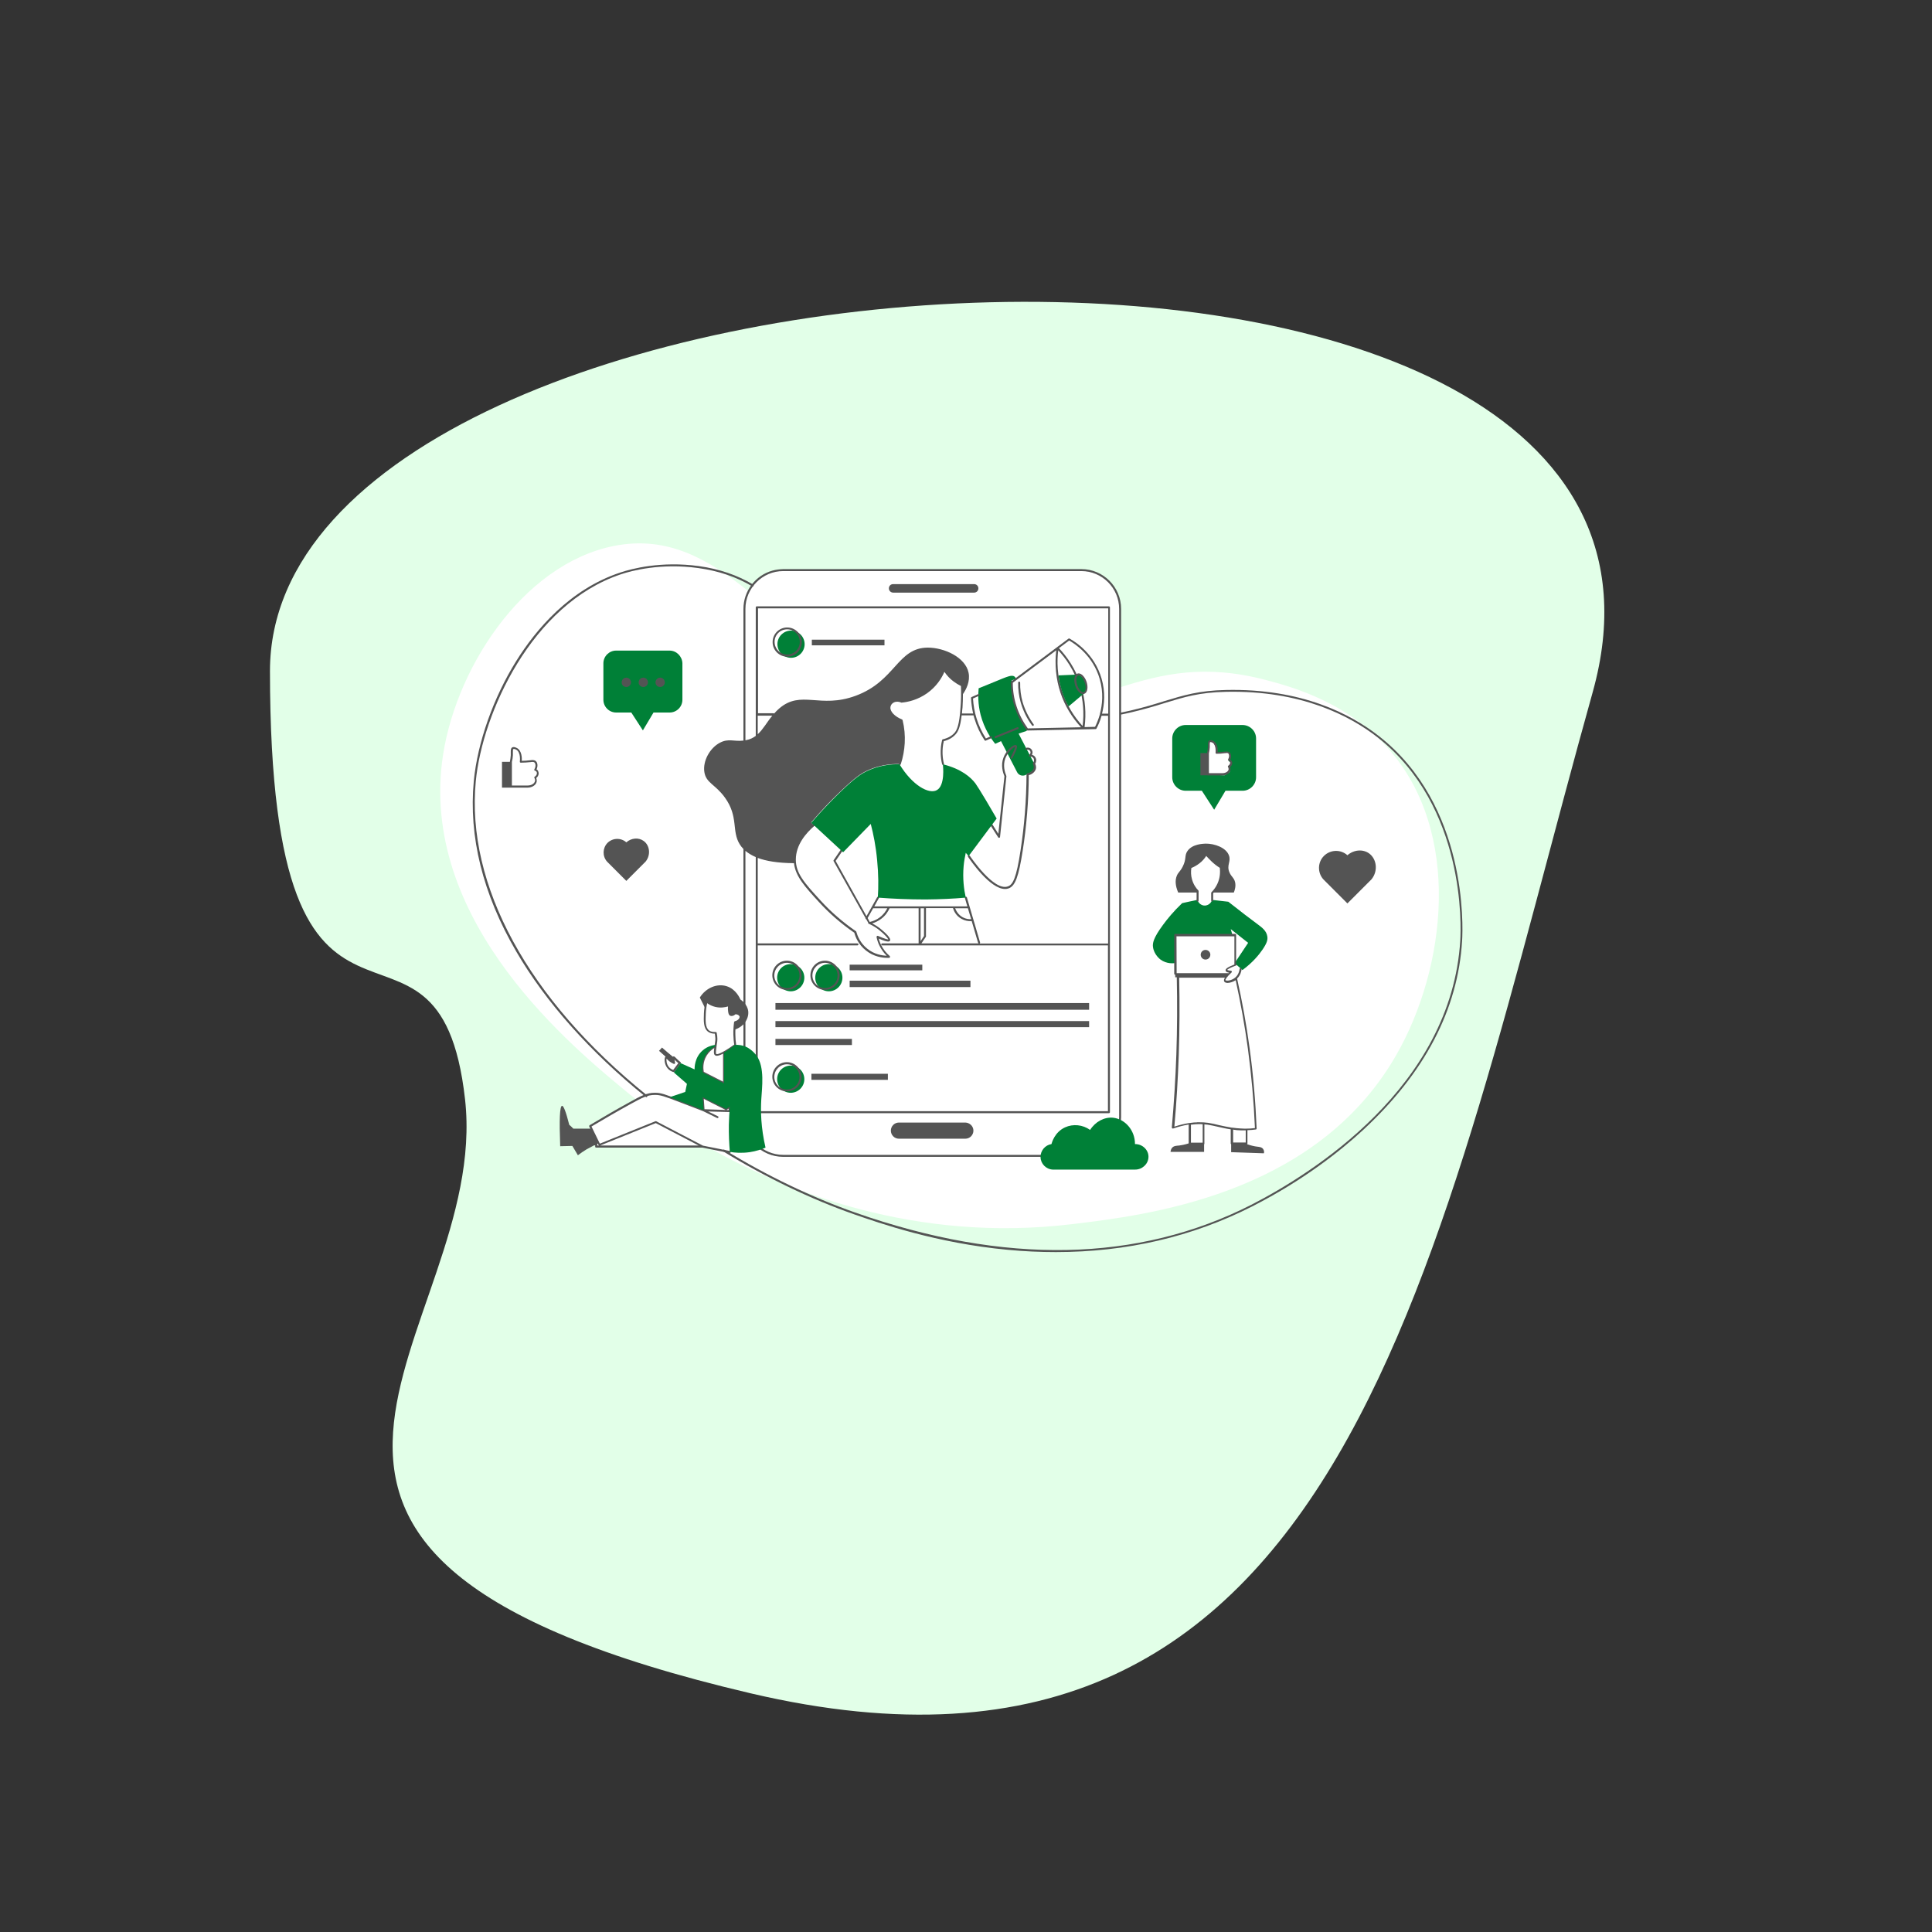 <svg xmlns="http://www.w3.org/2000/svg" xmlns:xlink="http://www.w3.org/1999/xlink" width="1080" zoomAndPan="magnify" viewBox="0 0 810 810" height="1080" preserveAspectRatio="xMidYMid meet" version="1.0"><rect x="0" y="0" width="810" height="810" fill="#333333" stroke="none"/><defs><clipPath id="0f3840ef93"><path d="M 113 126 L 673 126 L 673 719 L 113 719 Z M 113 126 " clip-rule="nonzero"/></clipPath><clipPath id="aac74f0c4a"><path d="M 410.562 -237.898 L 997.984 293.324 L 399.855 954.73 L -187.566 423.508 Z M 410.562 -237.898 " clip-rule="nonzero"/></clipPath><clipPath id="f1cab27360"><path d="M 997.734 293.098 L 410.312 -238.129 L -187.816 423.277 L 399.605 954.504 Z M 997.734 293.098 " clip-rule="nonzero"/></clipPath><clipPath id="acfe2d687a"><path d="M 198 236.129 L 613.133 236.129 L 613.133 524.941 L 198 524.941 Z M 198 236.129 " clip-rule="nonzero"/></clipPath></defs><g clip-path="url(#0f3840ef93)"><g clip-path="url(#aac74f0c4a)"><g clip-path="url(#f1cab27360)"><path fill="#e2ffe8" d="M 667.727 290.258 C 733.605 54.684 113.113 92.703 113.184 281.367 C 113.262 470.035 183.887 362.027 194.973 460.891 C 206.066 559.75 63.512 650.992 314.738 709.934 C 565.961 768.879 601.844 525.832 667.73 290.254 Z M 667.727 290.258 " fill-opacity="1" fill-rule="nonzero"/></g></g></g><path fill="#ffffff" d="M 313.887 247.926 C 316.559 242.633 322.02 239.012 328.375 239.012 L 453.352 239.012 C 462.316 239.012 469.617 246.316 469.617 255.293 L 469.617 288.152 C 487.25 282.562 505.004 278.348 530.594 285.062 C 541.16 287.855 566.867 294.566 584.68 316.969 C 613.715 353.512 605.164 410.676 583.254 445.914 C 548.879 501.293 480.602 509.492 449.434 513.234 C 383.766 521.137 329.918 499.629 297.203 481.148 L 294.648 480.613 L 250.062 480.613 L 250.062 477.168 L 247.508 471.996 L 266.805 461.004 C 265.617 460.055 264.727 459.34 264.016 458.805 C 239.969 439.078 177.215 387.621 185.289 319.82 C 189.859 281.734 218.715 236.453 257.602 228.848 C 279.867 224.512 296.789 234.316 313.887 247.926 " fill-opacity="1" fill-rule="nonzero"/><path fill="#008037" d="M 347.492 404.199 C 344.344 404.199 341.793 406.754 341.793 409.902 C 341.793 413.055 344.344 415.609 347.492 415.609 C 350.637 415.609 353.191 413.055 353.191 409.902 C 353.191 406.754 350.637 404.199 347.492 404.199 Z M 331.641 264.383 C 328.492 264.383 325.938 266.938 325.938 270.086 C 325.938 273.234 328.492 275.789 331.641 275.789 C 334.785 275.789 337.34 273.234 337.34 270.086 C 337.34 266.938 334.785 264.383 331.641 264.383 Z M 331.52 446.746 C 328.375 446.746 325.82 449.301 325.82 452.449 C 325.82 455.598 328.375 458.152 331.52 458.152 C 334.668 458.152 337.219 455.598 337.219 452.449 C 337.219 449.301 334.668 446.746 331.52 446.746 Z M 331.52 404.199 C 328.375 404.199 325.82 406.754 325.82 409.902 C 325.82 413.055 328.375 415.609 331.52 415.609 C 334.668 415.609 337.219 413.055 337.219 409.902 C 337.219 406.754 334.668 404.199 331.52 404.199 Z M 432.215 323.805 L 430.078 324.871 C 428.711 325.586 427.051 325.051 426.395 323.684 L 419.688 310.73 C 418.855 311.086 418.023 311.504 417.254 311.859 C 415.473 309.66 412.68 305.562 411.137 299.738 C 409.949 295.164 410.07 291.18 410.305 288.566 C 412.621 287.617 414.938 286.723 417.312 285.715 C 422.238 283.695 424.258 282.742 425.387 283.695 C 425.742 283.992 425.922 284.348 425.98 284.586 C 425.387 284.824 424.793 285.062 424.199 285.238 C 424.141 287.258 424.258 289.754 424.852 292.488 C 425.98 298.191 428.414 302.41 430.254 304.969 C 430.312 304.969 430.672 305.203 430.73 305.621 C 430.789 306.035 430.492 306.453 430.078 306.57 C 429.066 306.867 428.059 307.227 427.051 307.582 C 429.188 311.68 431.324 315.781 433.461 319.883 C 434.055 321.426 433.578 323.09 432.215 323.805 Z M 529.348 398.078 C 527.801 400.336 525.191 403.547 520.914 406.695 L 518.066 404.199 C 517.887 404.082 517.77 403.961 517.59 403.781 L 518.066 403.129 L 523.289 395.285 L 515.988 389.523 L 516.699 391.957 L 493.012 391.957 L 493.012 403.605 L 492.656 403.781 C 492.121 403.844 489.211 404.258 486.539 402.297 C 486.301 402.121 483.809 400.219 483.391 397.008 C 483.215 395.523 483.391 393.445 487.609 387.738 C 489.391 385.305 492 382.094 495.625 378.648 C 497.762 378.172 499.898 377.699 502.035 377.281 C 502.449 378.707 503.758 379.719 505.184 379.66 C 506.547 379.598 507.793 378.648 508.152 377.281 L 514.977 378.055 C 520.086 382.094 524.121 385.184 527.742 387.859 C 528.988 388.809 530.949 390.234 531.305 392.492 C 531.602 393.98 531.129 395.465 529.348 398.078 " fill-opacity="1" fill-rule="nonzero"/><path fill="#008037" d="M 280.699 272.762 L 258.316 272.762 C 255.406 272.762 252.973 275.137 252.973 278.109 L 252.973 293.379 C 252.973 296.293 255.348 298.727 258.316 298.727 L 264.668 298.727 L 269.535 306.215 L 273.988 298.727 L 280.758 298.727 C 283.668 298.727 286.102 296.352 286.102 293.379 L 286.102 278.051 C 285.98 275.137 283.605 272.762 280.699 272.762 Z M 526.613 309.602 L 526.613 325.883 C 526.613 328.973 524.062 331.527 520.977 331.527 L 513.789 331.527 L 509.043 339.488 L 503.875 331.527 L 497.105 331.527 C 494.02 331.527 491.469 328.973 491.469 325.883 L 491.469 309.602 C 491.469 306.512 494.02 303.957 497.105 303.957 L 520.914 303.957 C 524.062 303.957 526.613 306.512 526.613 309.602 " fill-opacity="1" fill-rule="nonzero"/><path fill="#545454" d="M 433.402 321.844 C 433.461 321.188 433.223 320.652 433.047 320.297 C 432.926 320.117 432.984 319.941 433.105 319.82 C 433.578 319.289 433.641 318.574 433.344 317.98 C 433.047 317.445 432.391 317.09 431.738 317.207 C 431.562 317.207 431.383 317.148 431.324 316.969 C 431.266 316.793 431.324 316.613 431.5 316.496 C 432.035 316.137 432.215 315.426 431.918 314.891 C 431.621 314.414 430.969 314.176 430.434 314.355 C 430.195 314.414 429.957 314.355 429.898 314.117 C 429.84 313.879 429.898 313.641 430.137 313.582 C 431.086 313.227 432.156 313.582 432.629 314.473 C 432.984 315.129 432.984 315.84 432.629 316.434 C 433.223 316.613 433.816 316.969 434.113 317.562 C 434.59 318.395 434.531 319.406 433.996 320.18 C 434.234 320.652 434.41 321.309 434.352 322.02 C 434.172 323.387 432.926 324.574 431.324 324.992 C 431.266 335.688 430.375 346.383 428.77 356.664 C 427.051 367.656 425.625 371.52 422.832 372.469 C 422.359 372.648 421.883 372.707 421.348 372.707 C 415.055 372.707 406.863 360.703 405.852 359.219 C 405.734 359.039 405.793 358.742 405.973 358.625 C 406.148 358.504 406.387 358.562 406.566 358.742 C 406.98 359.336 416.66 373.715 422.535 371.637 C 424.613 370.922 426.098 368.309 427.879 356.484 C 429.484 346.086 430.312 335.391 430.375 324.574 L 430.375 324.457 C 430.375 324.457 430.375 324.398 430.434 324.398 C 430.434 324.398 430.434 324.34 430.492 324.34 L 430.551 324.277 L 430.609 324.219 L 430.73 324.219 C 432.156 323.922 433.223 322.973 433.402 321.844 Z M 416.125 345.73 L 418.559 349.59 L 421.113 325.469 C 420.457 323.863 419.508 320.832 420.695 317.684 C 421.707 314.949 424.082 312.75 425.328 312.395 C 425.625 312.277 425.922 312.336 426.098 312.453 C 426.574 312.75 426.754 313.465 424.438 317.859 C 424.316 318.039 424.082 318.16 423.902 318.039 C 423.723 317.922 423.605 317.684 423.723 317.504 C 425.387 314.355 425.566 313.406 425.566 313.109 C 424.973 313.227 422.535 315.188 421.469 317.98 C 420.398 320.949 421.289 323.805 421.883 325.23 C 421.883 325.289 421.941 325.348 421.941 325.469 L 419.27 350.898 C 419.27 351.078 419.152 351.195 418.973 351.254 L 418.855 351.254 C 418.738 351.254 418.559 351.195 418.5 351.078 L 415.41 346.266 C 415.293 346.086 415.352 345.789 415.531 345.672 C 415.77 345.434 416.004 345.492 416.125 345.73 Z M 507.438 400.277 C 507.438 401.406 506.547 402.297 505.418 402.297 C 504.293 402.297 503.402 401.406 503.402 400.277 C 503.402 399.148 504.293 398.258 505.418 398.258 C 506.547 398.258 507.438 399.148 507.438 400.277 Z M 520.203 473.898 C 520.203 473.898 520.262 473.898 520.203 473.898 C 520.262 473.898 520.262 473.898 520.203 473.898 L 522.281 473.898 L 522.281 479.008 L 516.996 479.008 L 516.996 473.602 C 517.945 473.781 519.016 473.898 520.203 473.898 Z M 506.488 470.75 C 505.242 470.57 503.996 470.512 502.746 470.512 L 502.215 470.512 C 502.035 470.512 501.797 470.512 501.621 470.57 L 501.203 470.57 C 500.73 470.57 500.312 470.633 499.84 470.691 C 499.66 470.691 499.48 470.75 499.305 470.75 C 499.125 470.75 499.008 470.809 498.828 470.809 L 498.77 470.809 C 496.691 471.105 494.555 471.641 492.359 472.355 C 493.25 462.371 493.844 452.328 494.199 442.348 C 494.555 431.594 494.613 420.66 494.375 409.902 L 513.555 409.902 C 513.195 410.496 513.02 411.094 513.258 411.508 C 513.375 411.688 513.613 411.922 514.148 412.043 C 514.266 412.043 514.445 412.102 514.621 412.102 C 515.57 412.102 516.938 411.688 518.066 410.973 C 520.145 420.422 521.867 429.988 523.172 439.555 C 524.656 450.547 525.664 461.777 526.141 472.949 C 524.895 473.125 523.645 473.188 522.398 473.188 C 521.746 473.188 521.035 473.188 520.383 473.125 L 520.262 473.125 C 519.074 473.066 517.828 472.949 516.641 472.77 L 516.461 472.77 C 514.445 472.473 512.664 472.059 511 471.699 C 509.457 471.285 508.031 470.988 506.488 470.75 Z M 501.145 471.344 C 501.145 471.344 501.203 471.344 501.145 471.344 C 501.621 471.344 502.035 471.285 502.512 471.285 C 503.105 471.285 503.637 471.285 504.23 471.344 L 504.23 479.07 L 499.305 479.07 L 499.305 471.523 C 499.898 471.465 500.551 471.402 501.145 471.344 Z M 493.25 392.551 L 517.531 392.551 L 517.531 404.379 C 514.324 405.625 513.73 406.277 513.852 406.934 C 513.91 407.406 514.383 407.645 515.336 407.824 L 515.156 408.004 L 493.309 408.004 Z M 529.582 481.742 C 528.988 480.91 527.98 480.852 527.031 480.734 C 525.961 480.613 524.598 480.316 522.875 479.723 C 522.934 479.664 522.992 479.543 522.992 479.426 L 522.992 473.84 C 524.18 473.781 525.367 473.723 526.496 473.543 C 526.734 473.543 526.852 473.305 526.852 473.125 C 526.379 461.836 525.426 450.488 523.883 439.316 C 522.578 429.633 520.797 419.828 518.66 410.262 C 520.023 408.953 520.441 407.289 520.559 406.34 C 520.559 406.102 520.441 405.922 520.203 405.863 C 519.965 405.805 519.789 405.98 519.727 406.219 C 519.609 407.051 519.254 408.656 517.945 409.785 C 516.82 410.793 515.098 411.27 514.148 411.094 C 513.91 411.031 513.852 410.973 513.789 410.973 C 513.613 410.734 514.445 409.43 516.344 407.703 C 516.461 407.586 516.523 407.406 516.461 407.289 C 516.402 407.109 516.285 407.051 516.105 406.992 C 514.977 406.871 514.621 406.695 514.504 406.637 C 514.621 406.457 515.215 405.922 518.184 404.793 C 518.422 404.734 518.48 404.496 518.422 404.258 C 518.363 404.141 518.305 404.082 518.242 404.02 L 518.242 391.957 C 518.242 391.723 518.066 391.543 517.828 391.543 L 492.715 391.543 C 492.477 391.543 492.297 391.723 492.297 391.957 L 492.297 408.238 C 492.297 408.477 492.477 408.656 492.715 408.656 L 492.715 409.727 L 493.367 409.727 C 493.605 420.48 493.547 431.355 493.188 442.109 C 492.832 452.27 492.18 462.551 491.289 472.711 C 491.289 472.828 491.348 473.008 491.469 473.066 C 491.586 473.125 491.703 473.188 491.883 473.125 C 494.078 472.355 496.219 471.82 498.355 471.465 L 498.355 479.367 C 496.691 479.902 495.387 480.137 494.438 480.258 C 493.188 480.375 492.18 480.375 491.469 481.148 C 490.934 481.684 490.812 482.457 490.754 482.93 L 504.824 482.93 L 504.824 479.781 C 504.887 479.723 504.945 479.605 504.945 479.484 L 504.945 471.402 C 505.359 471.465 505.836 471.465 506.25 471.523 C 507.734 471.762 509.16 472.059 510.645 472.414 C 512.246 472.77 513.969 473.188 515.988 473.484 L 515.988 479.426 C 515.988 479.543 516.047 479.664 516.164 479.723 L 516.164 483.051 L 529.879 483.527 C 530.059 483.109 530 482.336 529.582 481.742 Z M 498.887 368.605 C 498.414 366.941 498.355 365.102 498.711 363.379 C 498.711 363.258 498.828 363.141 498.949 363.082 C 500.137 362.664 501.262 362.012 502.273 361.238 C 503.461 360.289 504.469 359.16 505.242 357.793 C 505.301 357.672 505.418 357.613 505.598 357.613 C 505.715 357.613 505.895 357.672 505.953 357.793 C 506.727 358.742 507.559 359.691 508.449 360.523 C 509.516 361.535 510.703 362.426 511.949 363.199 C 512.07 363.258 512.129 363.379 512.129 363.496 C 512.367 365.277 512.367 367.953 511.117 370.805 C 510.523 372.172 509.637 373.418 508.625 374.488 L 508.625 377.52 C 508.625 377.758 508.449 377.934 508.211 377.934 C 507.973 377.934 507.793 377.758 507.793 377.52 L 507.793 374.371 C 507.793 374.25 507.855 374.133 507.914 374.074 C 508.98 373.004 509.812 371.816 510.406 370.508 C 511.594 367.953 511.594 365.516 511.414 363.852 C 510.168 363.082 509.043 362.188 507.973 361.18 C 507.199 360.465 506.43 359.633 505.715 358.859 C 504.945 360.051 503.996 361.121 502.809 362.012 C 501.797 362.781 500.668 363.438 499.48 363.91 C 499.246 365.457 499.305 367.062 499.719 368.547 C 500.312 370.805 501.5 372.41 502.391 373.301 C 502.449 373.359 502.512 373.48 502.512 373.598 L 502.512 377.578 C 502.512 377.816 502.332 377.996 502.094 377.996 C 501.855 377.996 501.68 377.816 501.68 377.578 L 501.68 373.777 C 500.73 372.586 499.48 370.922 498.887 368.605 Z M 274.82 286.07 C 274.82 285 275.711 284.109 276.781 284.109 C 277.848 284.109 278.738 285 278.738 286.07 C 278.738 287.141 277.848 288.031 276.781 288.031 C 275.711 288.031 274.82 287.199 274.82 286.07 Z M 267.754 286.07 C 267.754 285 268.645 284.109 269.715 284.109 C 270.781 284.109 271.672 285 271.672 286.07 C 271.672 287.141 270.781 288.031 269.715 288.031 C 268.645 288.031 267.754 287.199 267.754 286.07 Z M 260.629 286.07 C 260.629 285 261.52 284.109 262.59 284.109 C 263.66 284.109 264.551 285 264.551 286.07 C 264.551 287.141 263.66 288.031 262.59 288.031 C 261.52 288.031 260.629 287.199 260.629 286.07 Z M 330.035 263.848 C 332.945 263.848 335.32 266.223 335.32 269.137 C 335.32 272.047 332.945 274.422 330.035 274.422 C 327.125 274.422 324.75 272.047 324.75 269.137 C 324.691 266.223 327.066 263.848 330.035 263.848 Z M 330.035 275.316 C 333.418 275.316 336.152 272.582 336.152 269.195 C 336.152 265.809 333.418 263.074 330.035 263.074 C 326.652 263.074 323.922 265.809 323.922 269.195 C 323.922 272.582 326.652 275.316 330.035 275.316 Z M 305.457 465.402 L 295.363 465.043 L 295.066 460.707 L 304.211 465.34 C 304.328 465.402 304.508 465.402 304.625 465.34 L 305.516 464.809 Z M 251.133 480.258 L 250.418 480.258 L 250.418 478.949 L 250.953 480.078 C 251.012 480.195 251.07 480.258 251.133 480.258 Z M 274.938 470.867 L 292.93 480.258 L 251.605 480.258 Z M 305.871 466.234 C 306.109 466.234 306.285 466.055 306.285 465.875 L 306.406 463.977 C 306.406 463.797 306.348 463.68 306.227 463.617 C 306.109 463.559 305.93 463.559 305.812 463.617 L 304.445 464.508 L 294.828 459.637 C 294.711 459.578 294.531 459.578 294.414 459.637 C 294.293 459.695 294.234 459.875 294.234 459.992 L 294.59 464.809 C 293.047 464.211 289.961 463.023 286.043 461.539 L 285.508 461.359 C 278.738 458.746 277.078 458.152 274.641 458.152 L 274.582 458.152 C 271.199 458.152 268.883 459.34 264.016 462.074 C 258.375 465.164 252.734 468.43 247.211 471.758 C 247.035 471.879 246.977 472.117 247.035 472.293 L 249.527 477.344 L 249.527 480.73 C 249.527 480.969 249.707 481.148 249.945 481.148 L 294.531 481.148 L 305.871 483.406 L 305.93 483.406 C 306.109 483.406 306.285 483.285 306.348 483.051 C 306.406 482.812 306.227 482.633 306.051 482.574 L 294.711 480.316 L 275.117 470.094 C 275 470.035 274.879 470.035 274.762 470.094 L 251.488 479.484 L 247.984 472.293 C 253.387 469.086 258.91 465.875 264.43 462.848 C 269.18 460.23 271.438 459.043 274.582 459.043 L 274.641 459.043 C 276.957 459.043 278.562 459.637 285.211 462.191 L 285.684 462.371 C 290.199 464.094 293.582 465.402 294.828 465.875 L 300.648 468.73 C 300.824 468.848 301.121 468.73 301.18 468.551 C 301.301 468.371 301.18 468.074 301.004 468.016 L 296.906 465.996 Z M 309.91 426.957 C 309.551 427.551 308.898 427.965 308.129 428.145 C 307.949 428.203 307.832 428.324 307.77 428.5 C 307.535 430.285 307.414 432.066 307.473 433.848 C 307.535 435.215 307.594 436.582 307.832 437.949 C 301.477 442.465 300.469 441.988 300.289 441.871 C 299.992 441.633 300.23 440.09 300.469 438.246 C 300.527 437.949 300.527 437.711 300.586 437.473 C 300.707 436.82 300.766 436.285 300.766 435.512 C 300.766 434.68 300.648 433.789 300.469 432.957 C 300.41 432.777 300.23 432.66 300.055 432.66 L 299.992 432.66 C 298.867 432.719 297.977 432.543 297.32 432.066 C 295.66 430.816 295.777 428.027 295.898 425.113 C 295.957 423.629 296.133 422.082 296.492 420.598 C 297.5 421.312 298.629 421.848 299.875 422.145 C 302.07 422.676 303.973 422.32 305.219 421.965 C 305.16 422.68 305.16 423.391 305.277 424.105 C 305.398 424.875 305.516 425.531 306.109 425.828 C 306.703 426.125 307.594 425.945 308.363 425.234 C 309.254 425.234 309.91 425.707 310.027 426.125 C 310.145 426.184 310.086 426.598 309.91 426.957 Z M 303.199 453.516 L 295.066 449.359 C 294.828 448.109 294.59 445.316 296.254 442.582 C 297.203 441.039 298.449 440.027 299.461 439.375 C 299.223 441.039 299.223 441.871 299.695 442.348 C 299.875 442.523 300.113 442.645 300.527 442.645 C 301.062 442.645 301.895 442.406 303.141 441.75 L 303.141 453.516 Z M 308.246 424.223 C 308.129 424.223 308.066 424.281 307.949 424.34 C 307.355 424.938 306.762 425.113 306.523 424.938 C 306.348 424.816 306.227 424.461 306.168 423.809 C 306.051 422.977 306.051 422.145 306.168 421.25 C 306.168 421.133 306.109 420.953 306.051 420.836 C 305.93 420.719 305.754 420.719 305.633 420.777 C 304.625 421.191 302.547 421.727 300.172 421.133 C 298.867 420.836 297.68 420.184 296.609 419.352 C 296.492 419.23 296.371 419.23 296.195 419.289 C 296.074 419.352 295.957 419.469 295.898 419.586 C 295.48 421.312 295.184 423.094 295.125 424.875 C 295.008 428.027 294.887 431.055 296.848 432.543 C 297.559 433.078 298.57 433.375 299.695 433.375 C 299.816 434.027 299.875 434.738 299.934 435.395 C 299.934 436.105 299.875 436.582 299.758 437.234 C 299.695 437.473 299.695 437.711 299.637 438.066 C 299.637 438.188 299.578 438.305 299.578 438.426 C 298.391 439.078 296.727 440.207 295.539 442.227 C 293.641 445.316 294.055 448.527 294.293 449.773 C 294.293 449.891 294.414 450.012 294.531 450.07 L 303.438 454.645 C 303.496 454.707 303.555 454.707 303.617 454.707 C 303.676 454.707 303.793 454.707 303.852 454.645 C 303.973 454.586 304.031 454.41 304.031 454.289 L 304.031 441.453 C 305.16 440.801 306.645 439.852 308.484 438.543 C 308.602 438.426 308.66 438.305 308.66 438.129 C 308.426 436.699 308.305 435.273 308.305 433.848 C 308.246 432.184 308.363 430.582 308.543 428.918 C 309.434 428.68 310.207 428.145 310.621 427.43 C 310.977 426.836 311.035 426.242 310.859 425.77 C 310.562 424.816 309.492 424.223 308.246 424.223 Z M 329.918 456.785 C 327.008 456.785 324.633 454.41 324.633 451.496 C 324.633 448.586 327.008 446.207 329.918 446.207 C 332.828 446.207 335.199 448.586 335.199 451.496 C 335.199 454.41 332.828 456.785 329.918 456.785 Z M 329.918 445.316 C 326.531 445.316 323.801 448.051 323.801 451.438 C 323.801 454.824 326.531 457.559 329.918 457.559 C 333.301 457.559 336.031 454.824 336.031 451.438 C 336.031 448.109 333.301 445.316 329.918 445.316 Z M 345.887 414.238 C 342.98 414.238 340.605 411.863 340.605 408.953 C 340.605 406.039 342.98 403.664 345.887 403.664 C 348.797 403.664 351.172 406.039 351.172 408.953 C 351.23 411.863 348.797 414.238 345.887 414.238 Z M 345.887 402.773 C 342.504 402.773 339.773 405.504 339.773 408.891 C 339.773 412.277 342.504 415.012 345.887 415.012 C 349.273 415.012 352.004 412.277 352.004 408.891 C 352.004 405.566 349.273 402.773 345.887 402.773 Z M 329.918 414.238 C 327.008 414.238 324.633 411.863 324.633 408.953 C 324.633 406.039 327.008 403.664 329.918 403.664 C 332.828 403.664 335.199 406.039 335.199 408.953 C 335.199 411.863 332.828 414.238 329.918 414.238 Z M 329.918 402.773 C 326.531 402.773 323.801 405.504 323.801 408.891 C 323.801 412.277 326.531 415.012 329.918 415.012 C 333.301 415.012 336.031 412.277 336.031 408.891 C 336.031 405.566 333.301 402.773 329.918 402.773 Z M 417.016 309.184 C 416.957 308.945 417.016 308.711 417.254 308.648 L 426.516 304.906 C 426.754 304.848 426.988 304.906 427.051 305.145 C 427.109 305.383 427.051 305.621 426.812 305.68 L 417.551 309.422 C 417.488 309.422 417.43 309.48 417.371 309.48 C 417.254 309.422 417.074 309.363 417.016 309.184 Z M 433.344 303.66 C 433.461 303.836 433.461 304.074 433.281 304.254 C 433.223 304.312 433.105 304.312 433.047 304.312 C 432.926 304.312 432.809 304.254 432.688 304.133 C 430.492 301.223 428.949 297.953 427.941 294.508 C 427.168 291.773 426.812 288.98 426.871 286.188 C 426.871 285.953 427.051 285.773 427.285 285.773 C 427.523 285.773 427.703 285.953 427.703 286.188 C 427.645 288.922 428 291.656 428.711 294.27 C 429.719 297.656 431.266 300.805 433.344 303.66 Z M 282.777 444.246 L 283.133 444.605 C 283.547 445.02 283.965 445.375 284.379 445.734 L 282.242 448.586 C 281.527 448.348 280.934 447.93 280.461 447.398 C 279.391 446.148 279.332 444.484 279.449 443.832 L 279.512 443.891 L 280.223 444.605 C 280.875 445.199 281.648 445.672 282.48 446.031 C 282.598 446.09 282.777 446.09 282.895 445.969 C 283.012 445.852 283.074 445.672 283.012 445.555 C 282.953 444.961 282.836 444.543 282.777 444.246 Z M 277.551 439.195 C 277.137 439.672 276.719 440.09 276.305 440.562 L 279.035 443 C 278.918 443.117 278.797 443.297 278.738 443.535 C 278.5 444.484 278.68 446.504 279.926 447.93 C 280.52 448.645 281.352 449.18 282.359 449.477 L 282.48 449.477 C 282.598 449.477 282.715 449.418 282.836 449.297 L 285.387 445.852 C 285.449 445.793 285.508 445.672 285.449 445.555 C 285.449 445.438 285.387 445.375 285.27 445.258 C 284.734 444.84 284.262 444.426 283.785 443.949 L 283.309 443.477 C 282.895 443.059 282.598 442.762 282.242 442.941 C 282.184 442.941 282.121 443 282.121 443.059 C 280.578 441.812 279.035 440.504 277.551 439.195 Z M 317.688 300.035 L 323.801 300.035 C 321.484 302.828 319.941 305.797 317.688 307.816 Z M 453.352 287.852 C 451.094 280.363 447.059 275.016 443.969 271.75 L 448.246 268.543 C 450.797 269.965 458.277 274.961 461.07 284.703 C 462.73 290.469 462.137 295.578 461.129 299.379 L 461.129 299.5 C 460.477 301.758 459.703 303.539 459.109 304.727 L 454.715 304.848 C 455.43 299.203 455.012 293.32 453.352 287.852 Z M 444.621 290.469 C 446.402 295.816 449.371 300.746 453.23 304.906 L 430.906 305.383 C 428.891 302.59 427.285 299.5 426.219 296.23 C 425.148 293.023 424.613 289.637 424.613 286.25 L 442.84 272.641 C 442.129 278.582 442.723 284.766 444.621 290.469 Z M 453.887 304.371 C 450.145 300.332 447.176 295.398 445.453 290.172 C 443.078 283.219 443.137 276.918 443.672 272.641 C 446.699 275.852 450.441 280.961 452.578 288.09 C 454.121 293.32 454.598 298.965 453.887 304.371 Z M 464.512 299.203 L 462.02 299.203 C 463.027 295.34 463.504 290.23 461.84 284.523 C 458.871 274.125 450.797 269.016 448.363 267.707 C 448.246 267.648 448.066 267.648 447.949 267.77 L 423.961 285.715 C 423.844 285.773 423.785 285.891 423.785 286.07 C 423.785 289.637 424.316 293.141 425.445 296.527 C 426.574 299.973 428.234 303.184 430.375 306.094 C 430.434 306.215 430.551 306.273 430.73 306.273 L 459.348 305.68 C 459.523 305.68 459.645 305.621 459.703 305.441 C 460.297 304.312 461.188 302.469 461.84 300.094 L 464.57 300.094 L 464.57 395.582 L 410.664 395.582 C 410.84 395.523 410.961 395.285 410.898 395.105 L 405.379 376.27 C 405.32 376.031 405.082 375.914 404.844 375.973 C 404.605 376.031 404.488 376.27 404.547 376.508 L 405.555 380.016 L 366.551 380.016 L 368.449 376.566 C 368.566 376.391 368.508 376.094 368.27 376.031 C 368.094 375.914 367.797 375.973 367.738 376.211 L 363.285 384.113 L 350.34 360.941 L 353.133 356.84 C 353.25 356.66 353.191 356.426 353.012 356.246 C 352.836 356.125 352.598 356.188 352.418 356.363 L 349.508 360.645 C 349.449 360.762 349.391 360.941 349.508 361.059 L 362.867 384.887 C 362.809 385.066 362.867 385.242 363.047 385.363 L 363.164 385.363 L 363.996 386.848 C 363.996 386.906 363.938 386.965 363.996 387.027 C 364.055 387.203 364.234 387.383 364.41 387.383 L 364.473 387.383 C 366.133 388.156 367.676 389.105 369.043 390.293 C 370.883 391.777 372.25 393.324 372.426 393.859 C 372.129 393.859 371.18 393.738 368.094 392.375 C 367.973 392.312 367.797 392.312 367.676 392.434 C 367.559 392.551 367.5 392.672 367.5 392.848 C 367.738 394.098 368.152 395.344 368.746 396.531 C 369.52 398.078 370.527 399.504 371.773 400.691 C 369.875 400.633 366.609 400.156 363.641 397.781 C 360.613 395.402 359.484 392.312 359.008 390.648 C 359.008 390.531 358.949 390.473 358.832 390.414 C 353.43 386.668 348.441 382.391 344.047 377.578 C 337.043 369.973 333.656 366.051 333.656 360.406 C 333.656 354.164 337.934 349.234 341.555 346.145 C 341.73 346.023 341.73 345.727 341.613 345.551 C 341.496 345.371 341.199 345.371 341.02 345.492 C 340.961 345.551 340.902 345.551 340.902 345.609 C 340.605 345.371 340.367 345.074 340.07 344.836 C 344.879 339.191 349.152 334.855 352.418 331.766 C 358.652 325.762 361.086 324.336 362.809 323.445 C 368.211 320.711 373.379 320.297 376.82 320.297 C 376.82 320.473 376.938 320.652 377.117 320.711 L 377.234 320.711 C 377.414 320.711 377.594 320.594 377.652 320.414 C 378.602 317.562 379.137 314.531 379.312 311.562 C 379.492 308.352 379.195 305.086 378.422 301.934 C 378.363 301.816 378.305 301.699 378.188 301.637 C 375.16 300.449 373.141 298.312 373.316 296.586 C 373.316 296.352 373.438 295.52 374.148 294.922 C 375.039 294.094 376.465 293.973 377.891 294.566 C 377.949 294.566 378.008 294.625 378.066 294.566 C 380.738 294.328 384.719 293.438 388.695 290.645 C 392.613 287.852 394.809 284.344 395.938 281.672 C 397.008 283.219 398.254 284.586 399.797 285.715 C 400.746 286.426 401.816 287.082 402.883 287.613 C 403.004 290.586 402.945 293.617 402.707 296.527 C 402.23 304.016 401.164 306.152 400.152 307.281 C 398.965 308.59 397.363 309.48 395.285 309.957 C 395.105 310.016 394.988 310.137 394.988 310.254 C 394.512 312.156 394.336 314.059 394.395 316.02 C 394.453 317.504 394.633 318.988 394.988 320.414 C 395.047 320.652 395.285 320.773 395.465 320.711 C 395.699 320.652 395.82 320.414 395.762 320.238 C 395.402 318.871 395.227 317.445 395.168 316.02 C 395.105 314.234 395.285 312.453 395.699 310.73 C 397.777 310.195 399.441 309.242 400.688 307.816 C 401.637 306.75 402.586 305.023 403.18 299.914 L 408.168 299.914 C 408.289 300.391 408.406 300.926 408.586 301.402 C 409.535 304.551 410.961 307.582 412.801 310.375 C 412.859 310.492 413.039 310.551 413.156 310.551 C 413.215 310.551 413.273 310.551 413.336 310.492 L 415.648 309.48 C 415.887 309.363 415.945 309.125 415.887 308.945 C 415.77 308.711 415.531 308.648 415.352 308.711 L 413.336 309.602 C 411.672 306.984 410.305 304.133 409.414 301.164 C 408.586 298.488 408.109 295.695 407.93 292.844 L 410.484 291.715 C 410.723 291.598 410.781 291.359 410.664 291.18 C 410.543 290.941 410.305 290.883 410.129 291.004 L 407.336 292.25 C 407.16 292.309 407.102 292.488 407.102 292.664 C 407.219 294.863 407.516 297.004 407.992 299.145 L 403.301 299.145 C 403.359 298.371 403.418 297.539 403.539 296.586 C 403.656 294.746 403.715 292.902 403.715 291.004 C 405.082 289.043 406.805 285.715 406.09 282.09 C 404.785 275.555 395.879 271.512 388.992 271.512 C 376.168 271.57 375.516 285.535 358.711 291.715 C 343.75 297.242 335.855 289.102 326.652 297.062 C 325.879 297.715 325.227 298.43 324.574 299.145 C 324.516 299.082 324.395 299.023 324.277 299.023 L 317.805 299.023 L 317.805 255.055 L 464.633 255.055 L 464.633 299.203 Z M 399.559 380.785 C 399.855 381.797 400.809 384.055 403.242 385.301 C 404.547 386.016 405.914 386.195 406.863 386.195 L 407.398 386.195 L 410.07 395.285 C 410.129 395.402 410.246 395.523 410.367 395.523 L 386.32 395.523 L 388.16 392.789 C 388.219 392.73 388.219 392.672 388.219 392.551 L 388.219 380.727 L 399.559 380.727 Z M 407.16 385.363 C 406.27 385.422 404.961 385.301 403.656 384.59 C 401.695 383.52 400.809 381.738 400.449 380.785 L 405.793 380.785 Z M 387.391 380.785 L 387.391 392.434 L 385.965 394.57 L 385.965 380.785 Z M 363.758 384.887 L 366.074 380.785 L 372.012 380.785 C 371.418 381.977 370.469 383.402 368.805 384.648 C 367.617 385.539 366.191 386.195 364.648 386.551 Z M 317.688 396.355 L 359.484 396.355 C 359.723 396.355 359.898 396.176 359.898 395.938 C 359.898 395.699 359.723 395.523 359.484 395.523 L 317.688 395.523 L 317.688 359.691 C 321.188 361 326.059 361.832 332.887 361.891 C 333.48 367.418 337.516 371.812 343.395 378.23 C 347.789 383.043 352.773 387.324 358.18 391.066 C 358.652 392.848 359.898 395.996 363.047 398.492 C 366.371 401.168 370.051 401.582 372.012 401.582 L 372.785 401.582 C 372.961 401.582 373.082 401.465 373.141 401.285 C 373.199 401.109 373.141 400.93 373.02 400.812 C 371.477 399.504 370.289 397.957 369.398 396.176 C 368.984 395.344 368.629 394.453 368.449 393.504 C 372.191 395.168 372.844 394.809 373.141 394.395 C 373.793 393.383 370.824 390.77 369.52 389.699 C 368.332 388.688 367.023 387.855 365.66 387.145 C 366.965 386.727 368.211 386.133 369.34 385.301 C 371.301 383.875 372.367 382.094 372.961 380.785 L 385.133 380.785 L 385.133 395.523 L 369.875 395.523 C 369.637 395.523 369.457 395.699 369.457 395.938 C 369.457 396.176 369.637 396.355 369.875 396.355 L 464.512 396.355 L 464.512 465.875 L 317.688 465.875 Z M 469.203 468.312 C 469.203 477.047 462.078 484.18 453.352 484.18 L 328.375 484.18 C 319.645 484.18 312.52 477.047 312.52 468.312 L 312.52 356.723 C 313.648 357.672 315.074 358.562 316.855 359.336 L 316.855 466.293 C 316.855 466.531 317.035 466.707 317.27 466.707 L 464.93 466.707 C 465.164 466.707 465.344 466.531 465.344 466.293 L 465.344 254.637 C 465.344 254.398 465.164 254.219 464.93 254.219 L 317.27 254.219 C 317.035 254.219 316.855 254.398 316.855 254.637 L 316.855 308.531 C 315.727 309.363 314.422 310.016 312.816 310.312 C 312.699 310.312 312.582 310.371 312.52 310.371 L 312.52 255.289 C 312.52 246.555 319.645 239.426 328.375 239.426 L 453.352 239.426 C 462.078 239.426 469.203 246.555 469.203 255.289 Z M 323.801 239.246 C 316.797 241.207 311.691 247.684 311.691 255.289 L 311.691 310.492 C 307.652 310.969 305.457 309.48 301.836 311.383 C 297.617 313.582 294.59 319.047 295.305 323.684 C 296.016 328.316 299.875 328.793 303.914 334.379 C 309.73 342.402 306.645 348.402 310.145 353.988 C 310.562 354.641 311.035 355.297 311.691 355.949 L 311.691 468.312 C 311.691 477.523 319.172 485.012 328.375 485.012 L 453.352 485.012 C 462.555 485.012 470.035 477.523 470.035 468.312 L 470.035 255.289 C 470.035 246.078 462.555 238.594 453.352 238.594 L 328.375 238.594 C 326.77 238.652 325.285 238.832 323.801 239.246 " fill-opacity="1" fill-rule="nonzero"/><path fill="#ffffff" d="M 506.844 313.938 L 507.141 310.848 L 508.684 311.086 L 510.227 314.238 L 509.93 315.781 L 514.977 315.367 L 515.75 316.91 L 515.039 318.988 L 516.164 319.883 L 515.273 321.723 L 515.57 323.684 L 513.375 325.051 L 505.656 324.754 L 506.309 321.723 L 506.844 313.938 " fill-opacity="1" fill-rule="nonzero"/><path fill="#545454" d="M 224.176 325.645 C 223.996 325.766 223.938 326 224.059 326.18 C 224.414 326.773 224.355 327.25 224.293 327.488 C 224.059 328.559 222.75 329.328 221.207 329.328 L 214.617 329.328 L 214.617 319.406 C 214.855 318.516 214.973 317.562 215.035 316.613 L 215.035 315.367 C 215.035 314.652 215.035 314.176 215.211 314.059 C 215.449 313.879 216.102 314.117 216.52 314.355 C 218.355 315.484 218.004 318.93 217.941 319.348 C 217.941 319.465 217.941 319.586 218.059 319.645 C 218.121 319.703 218.238 319.762 218.355 319.762 C 219.723 319.762 221.027 319.645 222.277 319.523 L 222.395 319.523 C 223.105 319.406 223.762 319.348 224.117 319.703 C 224.355 319.941 224.414 320.297 224.473 320.535 C 224.652 321.367 224.234 322.141 224.059 322.496 C 223.996 322.613 223.996 322.734 223.996 322.852 C 224.059 322.973 224.117 323.09 224.234 323.09 C 224.473 323.148 224.828 323.328 225.008 323.684 C 225.246 324.277 225.008 325.109 224.176 325.645 Z M 224.949 322.555 C 225.184 322.02 225.422 321.25 225.305 320.418 C 225.246 320.059 225.125 319.523 224.652 319.109 C 223.996 318.516 223.105 318.633 222.277 318.754 L 222.156 318.754 C 221.09 318.871 219.961 318.988 218.773 318.988 C 218.832 317.742 218.773 314.832 216.871 313.703 C 216.637 313.582 215.449 312.871 214.676 313.406 C 214.145 313.762 214.145 314.473 214.145 315.426 L 214.145 316.613 C 214.082 317.504 213.965 318.457 213.785 319.289 L 213.785 319.406 L 210.461 319.406 L 210.461 330.219 L 221.148 330.219 C 223.105 330.219 224.711 329.152 225.008 327.727 C 225.066 327.367 225.066 326.832 224.828 326.18 C 225.719 325.469 226.074 324.34 225.66 323.445 C 225.543 322.973 225.246 322.734 224.949 322.555 Z M 270.664 361.238 L 262.59 369.32 L 254.516 361.238 C 252.496 358.98 252.613 355.535 254.691 353.395 C 256.832 351.254 260.332 351.137 262.59 353.156 C 264.727 351.254 267.812 351.078 269.832 352.562 C 272.387 354.344 272.98 358.387 270.664 361.238 Z M 506.844 315.781 C 507.023 315.008 507.141 314.176 507.199 313.344 L 507.199 312.277 C 507.199 311.742 507.199 311.266 507.32 311.148 C 507.496 311.027 508.031 311.207 508.387 311.383 C 509.93 312.336 509.633 315.305 509.633 315.602 C 509.633 315.723 509.633 315.84 509.754 315.898 C 509.812 315.961 509.93 316.02 510.051 316.02 C 511.238 316.02 512.367 315.961 513.434 315.781 L 513.555 315.781 C 514.148 315.723 514.68 315.602 514.977 315.898 C 515.156 316.078 515.215 316.375 515.273 316.613 C 515.395 317.328 515.098 317.98 514.918 318.277 C 514.859 318.395 514.859 318.516 514.859 318.633 C 514.918 318.754 514.977 318.871 515.098 318.871 C 515.215 318.93 515.57 319.051 515.691 319.406 C 515.867 319.82 515.691 320.535 514.977 321.012 C 514.801 321.129 514.742 321.367 514.859 321.547 C 515.098 322.02 515.098 322.379 515.098 322.613 C 514.918 323.508 513.789 324.16 512.484 324.16 L 506.844 324.16 Z M 506.43 325.109 L 512.484 325.109 C 514.207 325.109 515.633 324.16 515.867 322.91 C 515.93 322.613 515.93 322.141 515.75 321.605 C 516.523 320.949 516.82 320 516.461 319.227 C 516.285 318.871 516.047 318.633 515.809 318.516 C 516.047 318.039 516.227 317.387 516.105 316.672 C 516.047 316.375 515.988 315.898 515.57 315.484 C 514.977 314.949 514.207 315.07 513.492 315.129 L 513.375 315.129 C 512.484 315.246 511.535 315.305 510.523 315.305 C 510.586 314.176 510.523 311.742 508.863 310.73 C 508.566 310.551 507.617 310.02 506.902 310.492 C 506.43 310.848 506.43 311.445 506.43 312.277 L 506.43 313.285 C 506.371 314.059 506.25 314.832 506.074 315.602 L 506.074 315.723 L 503.281 315.723 L 503.281 325.051 L 506.25 325.051 C 506.309 325.109 506.371 325.109 506.43 325.109 Z M 517.293 374.191 L 508.152 374.191 C 508.922 373.418 509.871 372.23 510.645 370.566 C 512.008 367.535 511.832 364.742 511.652 363.496 C 510.586 362.844 509.336 361.949 508.09 360.762 C 507.023 359.812 506.191 358.859 505.539 358.031 C 505.004 358.922 504.055 360.348 502.449 361.594 C 501.145 362.605 499.898 363.199 499.008 363.496 C 498.828 364.508 498.652 366.348 499.184 368.547 C 499.84 371.102 501.203 372.707 501.977 373.48 L 501.977 374.191 L 493.961 374.191 C 492.656 371.16 492.715 368.961 493.309 367.359 C 493.902 365.695 494.734 365.574 495.859 363.316 C 497.523 360.051 496.512 358.742 497.82 356.84 C 499.84 353.809 504.469 353.75 505.418 353.691 C 509.16 353.633 514.148 355.355 515.273 358.742 C 516.164 361.297 514.148 362.723 515.453 365.754 C 516.227 367.598 517.414 368.012 517.828 369.914 C 518.184 371.578 517.711 373.121 517.293 374.191 Z M 370.824 270.562 L 340.367 270.562 L 340.367 268.188 L 370.824 268.188 Z M 313.707 424.047 C 314.004 427.254 311.691 430.582 307.891 431.711 C 307.949 430.582 308.008 429.512 308.188 428.504 C 309.969 428.203 310.801 426.719 310.504 425.77 C 310.266 425.113 309.375 424.582 308.246 424.641 C 307.535 425.293 306.82 425.59 306.285 425.293 C 305.93 425.113 305.812 424.582 305.691 423.867 C 305.574 423.273 305.516 422.324 305.691 421.195 C 304.863 421.551 302.664 422.203 299.992 421.551 C 298.211 421.133 296.965 420.242 296.254 419.707 C 295.957 420.777 295.777 421.789 295.66 422.738 C 294.887 421.254 294.176 419.707 293.402 418.223 C 295.957 414.121 300.648 412.223 304.625 413.469 C 308.543 414.656 310.145 418.461 310.441 419.055 C 310.859 419.352 313.41 421.074 313.707 424.047 Z M 340.188 450.191 L 372.25 450.191 L 372.25 452.746 L 340.188 452.746 Z M 357.168 438.129 L 325.109 438.129 L 325.109 435.574 L 357.168 435.574 Z M 325.109 428.086 L 456.617 428.086 L 456.617 430.641 L 325.109 430.641 Z M 325.109 420.539 L 456.617 420.539 L 456.617 423.332 L 325.109 423.332 Z M 356.219 411.152 L 406.863 411.152 L 406.863 413.824 L 356.219 413.824 Z M 386.676 404.438 L 386.676 406.812 L 356.219 406.812 L 356.219 404.438 Z M 408.109 474.02 C 408.109 475.859 406.625 477.406 404.727 477.406 L 376.879 477.406 C 375.039 477.406 373.496 475.918 373.496 474.02 C 373.496 472.176 374.98 470.633 376.879 470.633 L 404.727 470.633 C 406.566 470.691 408.109 472.176 408.109 474.02 Z M 374.445 248.457 L 408.406 248.457 C 409.414 248.457 410.188 247.684 410.188 246.676 C 410.188 245.664 409.414 244.895 408.406 244.895 L 374.445 244.895 C 373.438 244.895 372.664 245.664 372.664 246.676 C 372.664 247.684 373.496 248.457 374.445 248.457 Z M 564.91 378.766 L 554.816 368.664 C 552.324 365.871 552.383 361.535 555.055 358.859 C 557.727 356.188 562.059 356.008 564.91 358.562 C 567.641 356.188 571.441 355.949 573.992 357.793 C 577.141 360.051 577.91 365.102 575.004 368.664 Z M 250.895 479.367 C 250.598 479.484 250.301 479.605 250.004 479.781 L 250.004 480.199 L 249.055 480.199 C 248.102 480.672 247.094 481.207 246.023 481.801 C 244.602 482.633 243.352 483.527 242.285 484.355 C 241.453 482.93 240.68 481.625 239.969 480.438 C 238.246 480.496 236.582 480.496 234.863 480.555 C 234.449 469.383 234.684 463.738 235.637 463.621 C 236.285 463.559 237.297 466.176 238.66 471.582 C 239.195 472.059 239.789 472.531 240.383 473.188 L 247.926 473.188 L 249.707 476.395 L 249.766 477.227 C 250.18 477.941 250.535 478.652 250.895 479.367 " fill-opacity="1" fill-rule="nonzero"/><path fill="#008037" d="M 448.008 296.172 C 450.262 294.27 452.578 292.309 454.836 290.41 C 454.953 290.172 456.082 288.211 455.191 285.895 C 454.359 283.695 452.281 282.922 452.043 282.805 C 449.312 282.922 446.523 283.039 443.793 283.16 C 444.027 285.062 444.445 287.438 445.336 290.051 C 446.105 292.488 447.059 294.508 448.008 296.172 Z M 475.852 479.664 C 475.852 473.781 471.637 469.145 466.648 468.609 C 462.969 468.254 459.227 470.273 457.031 473.723 C 453.945 471.523 449.906 471.105 446.523 472.652 C 442.129 474.672 441 479.07 440.824 479.664 C 438.152 480.078 436.191 482.457 436.25 485.129 C 436.312 487.922 438.566 490.238 441.418 490.359 L 475.793 490.359 C 478.82 490.418 481.316 488.102 481.492 485.309 C 481.73 482.336 479.117 479.605 475.852 479.664 Z M 319.172 460.945 C 319.469 455.953 320.656 447.516 317.27 442.703 C 315.609 440.328 313.293 439.137 313.293 439.137 C 311.215 438.07 309.254 438.008 308.188 438.07 C 306.348 439.496 304.805 440.562 303.555 441.277 L 303.555 454.23 L 294.648 449.656 C 294.473 448.883 293.938 445.613 295.836 442.406 C 297.145 440.266 298.926 439.199 299.816 438.723 C 299.875 438.543 299.934 438.305 299.992 438.07 C 299.043 438.188 296.609 438.543 294.473 440.504 C 291.148 443.477 291.207 447.695 291.207 448.348 L 285.387 445.734 L 282.539 449.656 L 288 454.41 L 287.289 457.797 L 280.758 459.996 L 295.008 465.461 L 294.59 459.996 L 304.387 464.926 L 305.988 463.918 C 305.812 466.293 305.633 468.848 305.574 471.523 C 305.516 475.621 305.691 479.426 305.988 482.93 C 308.008 483.289 310.918 483.527 314.301 483.051 C 317.035 482.633 319.289 481.863 320.953 481.148 C 318.992 472.711 318.875 465.816 319.172 460.945 Z M 408.941 328.438 C 407.039 325.941 403.242 322.438 395.285 320.418 C 395.402 321.188 396.293 329.391 392.73 331.289 C 389.465 333.074 382.52 329.328 377.117 320.418 C 373.734 320.355 368.391 320.773 362.867 323.566 C 361.145 324.457 358.711 325.883 352.477 331.883 C 349.273 334.973 344.938 339.371 340.129 344.957 C 344.582 349.059 349.035 353.156 353.488 357.316 L 365.066 345.434 C 366.191 349.711 367.203 354.82 367.738 360.586 C 368.332 366.527 368.332 371.816 368.035 376.332 C 374.207 376.805 380.918 377.102 388.102 377.102 C 394.039 377.043 399.621 376.805 404.902 376.332 C 404.133 372.883 403.539 368.367 404.012 363.082 C 404.191 361.059 404.547 359.219 404.902 357.555 C 405.32 358.031 405.676 358.445 406.09 358.922 L 417.848 343.176 C 416.836 341.391 415.293 338.777 413.395 335.57 C 410.961 331.527 409.711 329.508 408.941 328.438 " fill-opacity="1" fill-rule="nonzero"/><path fill="#545454" d="M 452.281 283.16 C 452.223 283.16 452.164 283.16 452.043 283.219 C 451.273 283.457 450.918 285.18 451.629 287.199 C 452.281 289.219 453.59 290.41 454.359 290.172 C 455.133 289.934 455.488 288.211 454.777 286.191 C 454.184 284.289 452.996 283.16 452.281 283.16 Z M 454.121 291.004 C 452.875 291.004 451.512 289.578 450.797 287.438 C 450.027 285.062 450.441 282.859 451.746 282.387 C 453.055 281.969 454.715 283.457 455.547 285.832 C 456.32 288.211 455.902 290.41 454.598 290.883 C 454.418 291.004 454.301 291.004 454.121 291.004 " fill-opacity="1" fill-rule="nonzero"/><g clip-path="url(#acfe2d687a)"><path fill="#545454" d="M 271.316 459.816 C 271.438 459.637 271.438 459.402 271.258 459.223 C 221.445 419.055 195.32 371.102 199.477 327.547 C 202.207 299.023 222.93 253.27 260.273 240.793 C 264.844 239.246 277.137 235.98 292.867 238.176 C 301.359 239.367 308.66 241.859 315.312 245.785 C 315.488 245.902 315.785 245.844 315.906 245.664 C 316.023 245.488 315.965 245.191 315.785 245.07 C 309.02 241.09 301.598 238.535 293.047 237.348 C 277.137 235.148 264.668 238.477 260.098 240.02 C 238.723 247.09 224.59 264.086 216.457 277.098 C 206.84 292.488 200.191 311.324 198.645 327.43 C 196.449 350.781 202.387 374.785 216.398 398.852 C 228.746 420.125 247.57 441.219 270.723 459.875 C 270.781 459.934 270.902 459.996 270.961 459.996 C 271.078 459.996 271.199 459.934 271.316 459.816 Z M 442.664 524.941 C 436.074 524.941 429.363 524.645 422.535 523.992 C 392.496 521.199 368.449 512.699 358.18 509.137 C 340.012 502.777 321.012 493.625 303.258 482.754 C 303.082 482.633 303.023 482.395 303.141 482.16 C 303.258 481.98 303.496 481.922 303.734 482.039 C 321.484 492.914 340.426 502.004 358.535 508.363 C 421.289 530.41 477.219 529.277 524.773 505.035 C 549.711 492.199 608.488 455.836 612.23 394.215 C 612.586 388.57 614.484 338.062 577.617 309.188 C 565.977 300.094 545.496 289.34 513.91 290.051 C 502.809 290.289 496.453 292.25 488.32 294.746 C 484.344 295.996 479.832 297.359 474.191 298.668 C 473.359 298.848 471.934 299.203 470.094 299.559 C 469.855 299.617 469.676 299.441 469.617 299.262 C 469.559 299.023 469.738 298.848 469.914 298.789 C 471.754 298.371 473.18 298.074 474.012 297.895 C 479.594 296.59 484.105 295.223 488.082 293.973 C 496.277 291.477 502.688 289.516 513.91 289.281 C 545.672 288.566 566.395 299.383 578.09 308.59 C 615.316 337.707 613.355 388.633 613 394.336 C 611.277 423.215 597.266 449.953 571.383 473.84 C 562.18 482.336 546.684 494.758 524.953 505.809 C 499.957 518.523 472.348 524.941 442.664 524.941 " fill-opacity="1" fill-rule="nonzero"/></g></svg>
